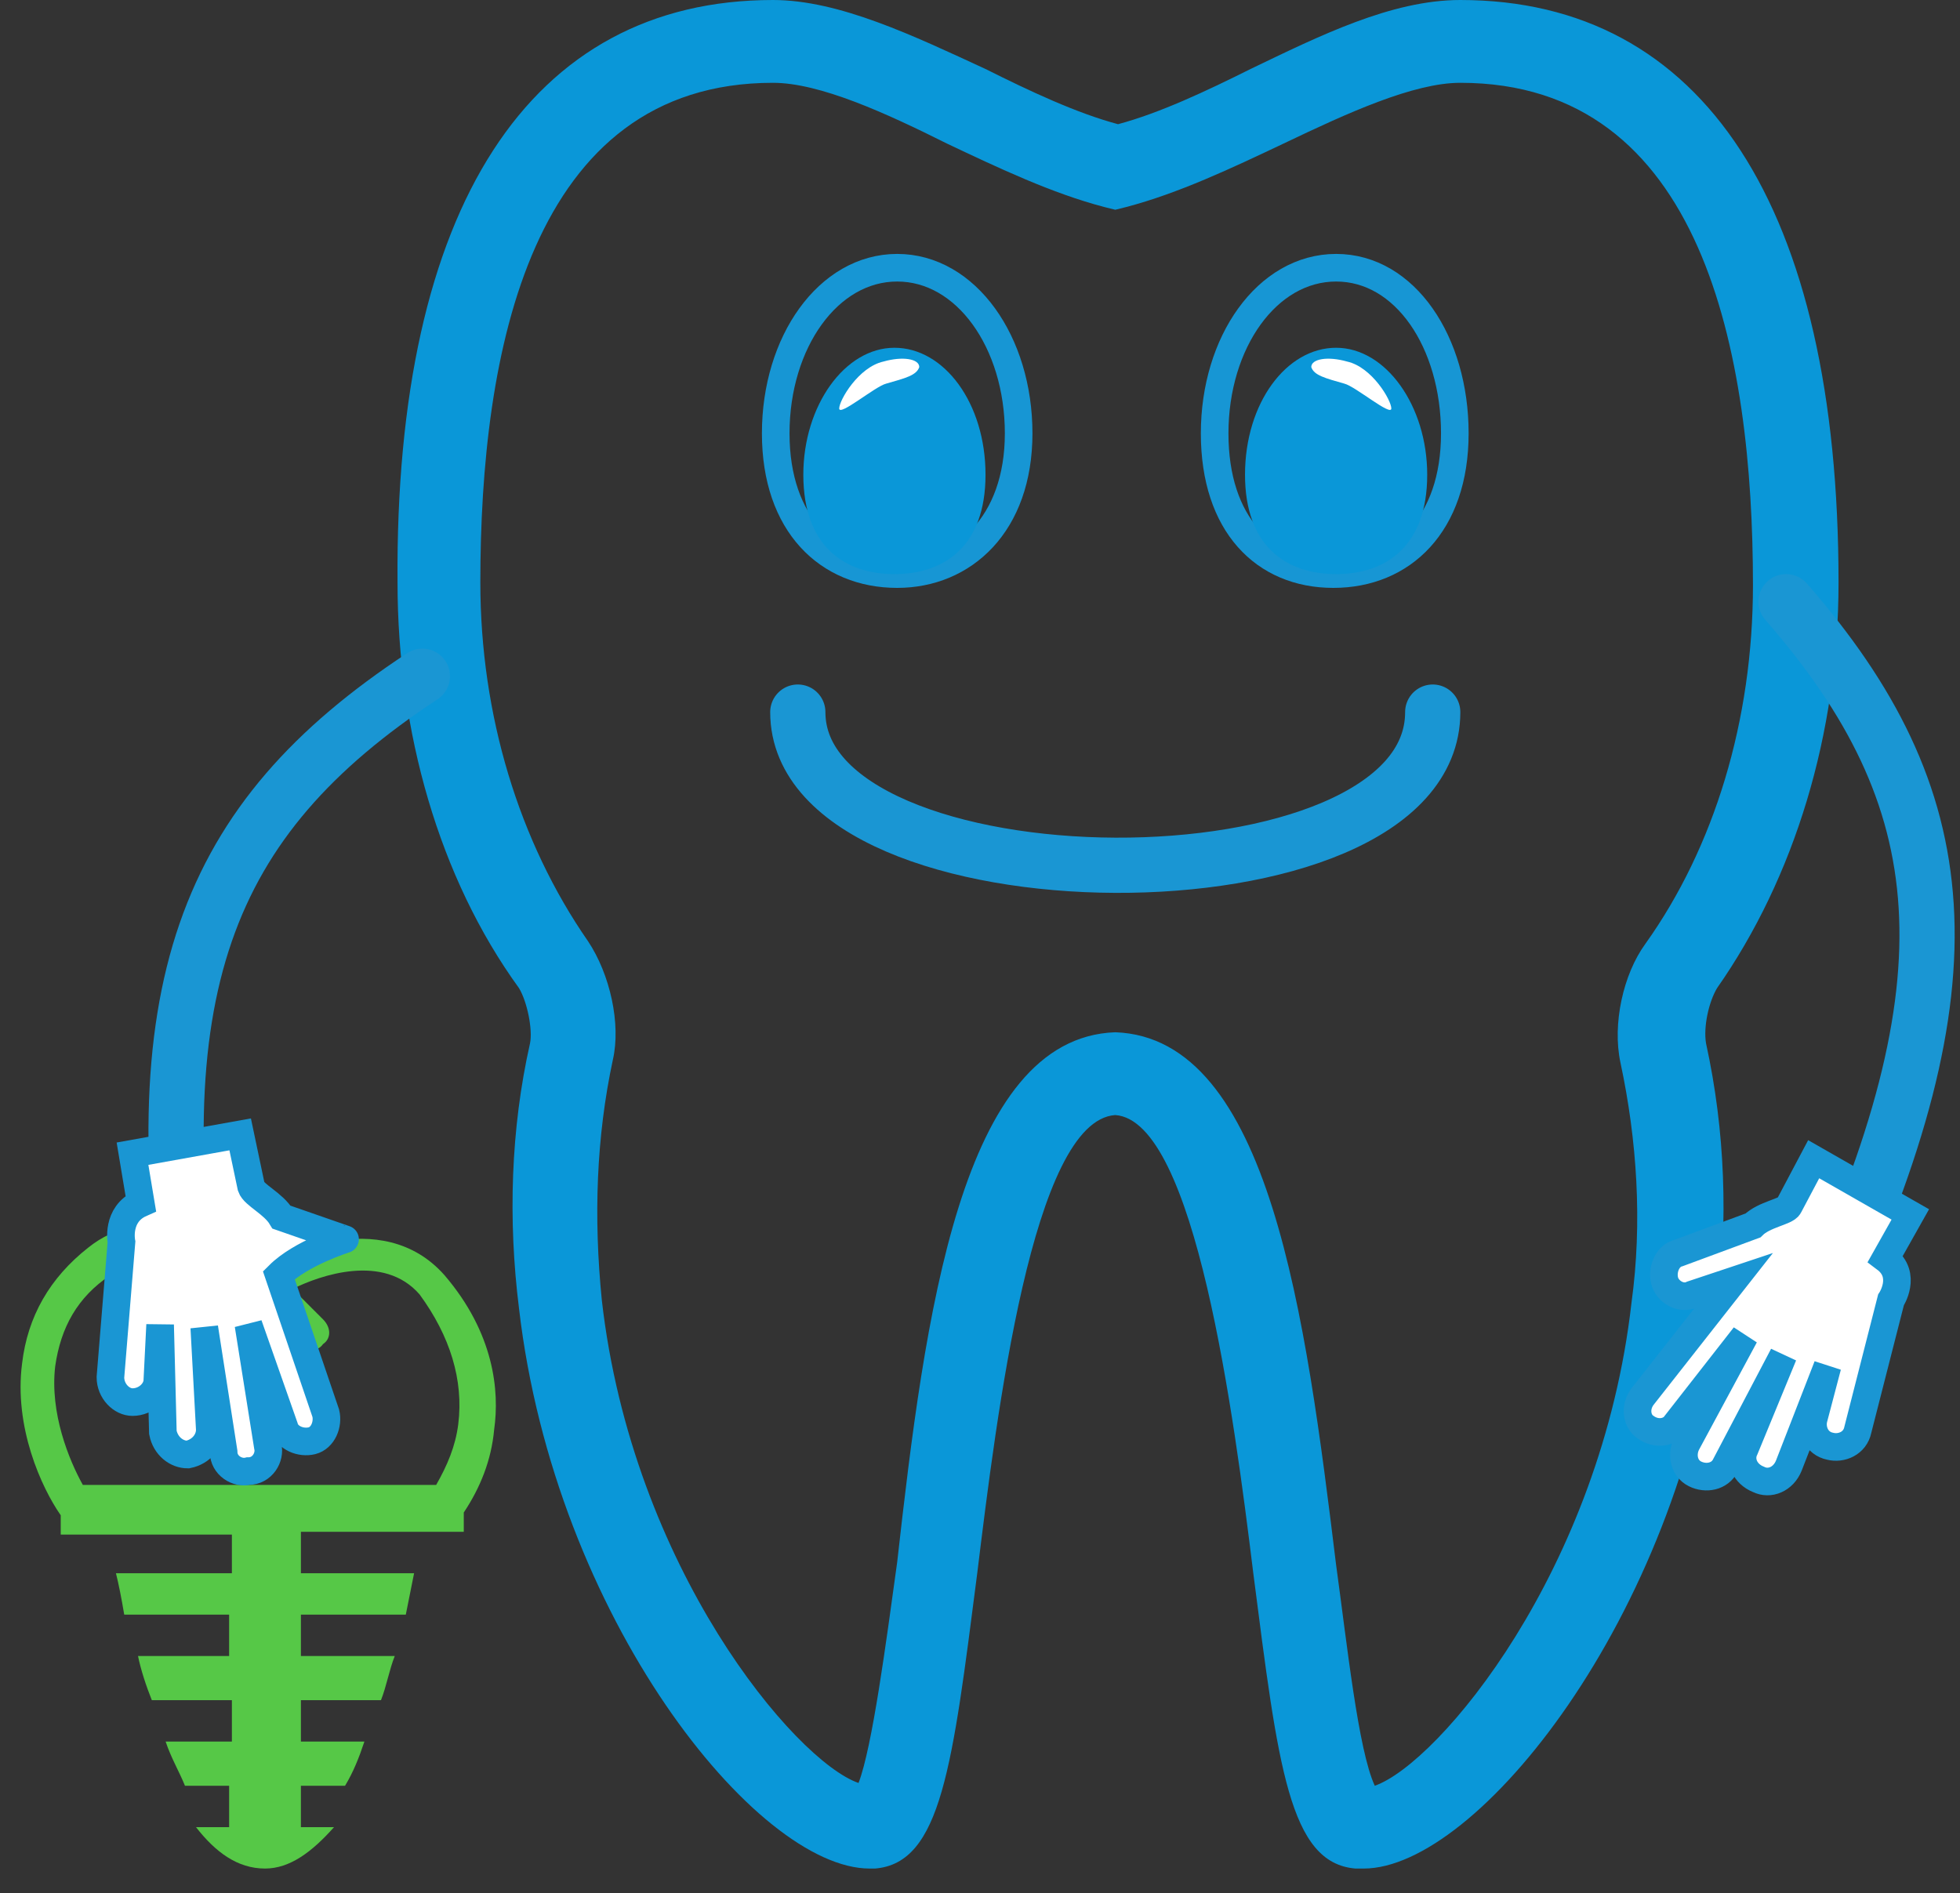<?xml version="1.0" encoding="utf-8"?>
<!-- Generator: Adobe Illustrator 19.2.1, SVG Export Plug-In . SVG Version: 6.00 Build 0)  -->
<svg version="1.1" id="Layer_1" xmlns="http://www.w3.org/2000/svg" xmlns:xlink="http://www.w3.org/1999/xlink" x="0px" y="0px"
	 viewBox="0 0 71 68.6" style="enable-background:new 0 0 71 68.6;" xml:space="preserve">
<rect x="0" y="0" width="71" height="68.6" fill="#333333" stroke="none"/>
<style type="text/css">
	.st0{fill:#56C847;}
	.st1{fill:none;stroke:#1A96D3;stroke-width:2;stroke-linecap:round;stroke-miterlimit:10;}
	.st2{fill:#0A97D8;}
	.st3{fill:none;stroke:#1796D4;stroke-miterlimit:10;}
	.st4{fill:#FFFFFF;}
	.st5{fill:#FFFFFF;stroke:#1A96D3;stroke-miterlimit:10;}
</style>
<g>
	<path class="st0" d="M16.1,46.2c-2.3-2.6-6.1-0.6-6.7-0.3c-1.8-1.2-4.2-2.3-6.2-0.7c-1.4,1.1-2.2,2.5-2.4,4.2
		c-0.3,2.3,0.7,4.5,1.4,5.5h0c0,0.3,0,0.7,0,0.7h6.2V57H4.2c0.1,0.4,0.2,0.9,0.3,1.5h3.8V60H5c0.1,0.5,0.3,1.1,0.5,1.6h2.9v1.5H6
		c0.2,0.6,0.5,1.1,0.7,1.6h1.6v1.5H7.1c0.7,0.9,1.5,1.5,2.5,1.5c0,0,0,0,0,0c0,0,0,0,0,0c0.9,0,1.7-0.6,2.5-1.5h-1.2v-1.5h1.6
		c0.3-0.5,0.5-1,0.7-1.6h-2.3v-1.5h2.9c0.2-0.5,0.3-1.1,0.5-1.6h-3.4v-1.5h3.8c0.1-0.5,0.2-1,0.3-1.5h-4.1v-1.5h5.9c0,0,0-0.4,0-0.7
		h0c0.6-0.9,1-1.9,1.1-3C18.1,50.4,17.9,48.3,16.1,46.2L16.1,46.2z M16.6,51.6c-0.1,0.8-0.4,1.5-0.8,2.2H3c-0.5-0.9-1.2-2.6-1-4.3
		C2.2,48.1,2.8,47,4,46.2c2.5-1.9,6.7,2.5,6.8,2.5c0.2,0.3,0.7,0.3,0.9,0c0.3-0.2,0.3-0.6,0-0.9c-0.1-0.1-0.5-0.5-1.1-1.1
		c1-0.5,3.3-1.3,4.6,0.2C16.3,48.4,16.8,50,16.6,51.6L16.6,51.6z M16.6,51.6"/>
	<path class="st1" d="M28.9,25.8c0,7.3,23,7.5,23,0"/>
	<g>
		<path class="st2" d="M49.4,67.7L49.4,67.7c-0.1,0-0.2,0-0.3,0c-2.4-0.2-2.8-3.7-3.7-10.7c-0.7-5.7-2.1-16.4-5-16.6
			c-3,0.2-4.3,10.9-5,16.6c-0.9,7-1.3,10.5-3.7,10.7c-0.1,0-0.1,0-0.2,0c-4.1,0-11.4-9.1-12.7-20.3c-0.4-3.2-0.3-6.5,0.4-9.6
			c0.1-0.5-0.1-1.5-0.4-2c-2.9-4-4.4-9.3-4.4-14.7C14.3,7.5,19.2,0,28,0c2.4,0,5.1,1.3,7.7,2.5c1.6,0.8,3.3,1.6,4.8,2
			c1.5-0.4,3.2-1.2,4.8-2C47.8,1.3,50.4,0,52.9,0c8.8,0,13.7,7.5,13.7,21.1c0,5.5-1.6,10.7-4.4,14.7c-0.3,0.5-0.5,1.4-0.4,2
			c0.7,3.2,0.8,6.4,0.4,9.7C60.8,58.6,53.5,67.7,49.4,67.7z M40.4,37.4L40.4,37.4c5.6,0.2,6.9,10.3,8,19.3c0.4,2.9,0.8,6.7,1.4,8
			c2.3-0.8,8.2-7.8,9.3-17.5c0.4-2.9,0.2-5.9-0.4-8.7c-0.3-1.4,0.1-3.2,0.9-4.3c2.5-3.5,3.9-8.1,3.9-13C63.5,12.8,61.7,3,52.9,3
			c-1.7,0-4.1,1.1-6.4,2.2c-1.9,0.9-3.8,1.8-5.7,2.3l-0.4,0.1L40,7.5c-1.9-0.5-3.8-1.4-5.7-2.3C32.1,4.1,29.7,3,28,3
			c-8.8,0-10.6,9.8-10.6,18.1c0,4.8,1.4,9.4,3.9,13c0.8,1.2,1.2,3,0.9,4.3c-0.6,2.8-0.7,5.7-0.4,8.7c1.1,9.7,7,16.7,9.3,17.5
			c0.5-1.3,1-5.1,1.4-8C33.5,47.7,34.8,37.6,40.4,37.4L40.4,37.4z"/>
	</g>
	<g>
		<g>
			<g>
				<path class="st3" d="M52.7,15.7c0,3.3-1.9,5.1-4.4,5.1S44,19,44,15.7s1.9-6,4.4-6S52.7,12.4,52.7,15.7z"/>
				<path class="st2" d="M51.7,17.2c0,2.6-1.5,3.6-3.3,3.6s-3.3-1-3.3-3.6c0-2.6,1.5-4.6,3.3-4.6S51.7,14.7,51.7,17.2z"/>
			</g>
			<path class="st4" d="M50.4,14.8c0,0.3-1.3-0.8-1.7-0.9c-0.7-0.2-1.1-0.3-1.2-0.6c0-0.3,0.6-0.4,1.3-0.2
				C49.7,13.3,50.4,14.5,50.4,14.8z"/>
		</g>
		<g>
			<path class="st3" d="M28.1,15.7c0,3.3,1.9,5.1,4.4,5.1c2.4,0,4.4-1.8,4.4-5.1s-1.9-6-4.4-6C30,9.7,28.1,12.4,28.1,15.7z"/>
			<path class="st2" d="M29.1,17.2c0,2.6,1.5,3.6,3.3,3.6c1.8,0,3.3-1,3.3-3.6c0-2.6-1.5-4.6-3.3-4.6C30.6,12.6,29.1,14.7,29.1,17.2
				z"/>
		</g>
		<path class="st4" d="M30.4,14.8c0,0.3,1.3-0.8,1.7-0.9c0.7-0.2,1.1-0.3,1.2-0.6c0-0.3-0.6-0.4-1.3-0.2
			C31.1,13.3,30.4,14.5,30.4,14.8z"/>
	</g>
	<g>
		<path class="st1" d="M66,47.6c5.6-12.1,4.9-18.7-1.3-25.8"/>
		<path class="st5" d="M60.3,46.4c0.1,0.4,0.6,0.7,1,0.5l1.5-0.5l-3.3,4.2c-0.3,0.4-0.2,0.9,0.1,1.1c0.4,0.3,0.9,0.2,1.1-0.1
			l2.5-3.2l-2.1,3.9c-0.2,0.4-0.1,0.9,0.3,1.1c0.4,0.2,0.9,0.1,1.1-0.3l2.1-4l-1.4,3.4c-0.2,0.4,0,0.9,0.5,1.1
			c0.4,0.2,0.9,0,1.1-0.5l1.4-3.6l-0.5,1.9c-0.1,0.4,0.1,0.9,0.6,1c0.4,0.1,0.9-0.1,1-0.6l1.2-4.7c0,0,0.6-0.9-0.2-1.5l0.9-1.6
			l-3.5-2l-0.9,1.7c-0.1,0.2-0.9,0.3-1.3,0.7l-2.7,1C60.4,45.5,60.2,46,60.3,46.4z"/>
	</g>
	<path class="st1" d="M7.1,49C5,35.9,7.4,29.7,15.3,24.5"/>
	<path class="st5" d="M10.1,46.2l1.7,5c0.1,0.4-0.1,0.9-0.5,1c-0.4,0.1-0.9-0.1-1-0.5L9,48l0.7,4.4c0.1,0.4-0.2,0.9-0.7,0.9
		c-0.4,0.1-0.9-0.2-0.9-0.7l-0.7-4.5l0.2,3.7c0,0.4-0.3,0.8-0.8,0.9c-0.4,0-0.8-0.3-0.9-0.8L5.8,48l-0.1,2c0,0.4-0.4,0.8-0.9,0.8
		c-0.4,0-0.8-0.4-0.8-0.9l0.4-4.9c0,0-0.2-1,0.7-1.4l-0.3-1.8l3.9-0.7L9.1,43c0.1,0.3,0.8,0.6,1.1,1.1l2.3,0.8
		C12.5,44.9,10.9,45.4,10.1,46.2z"/>
</g>
</svg>
